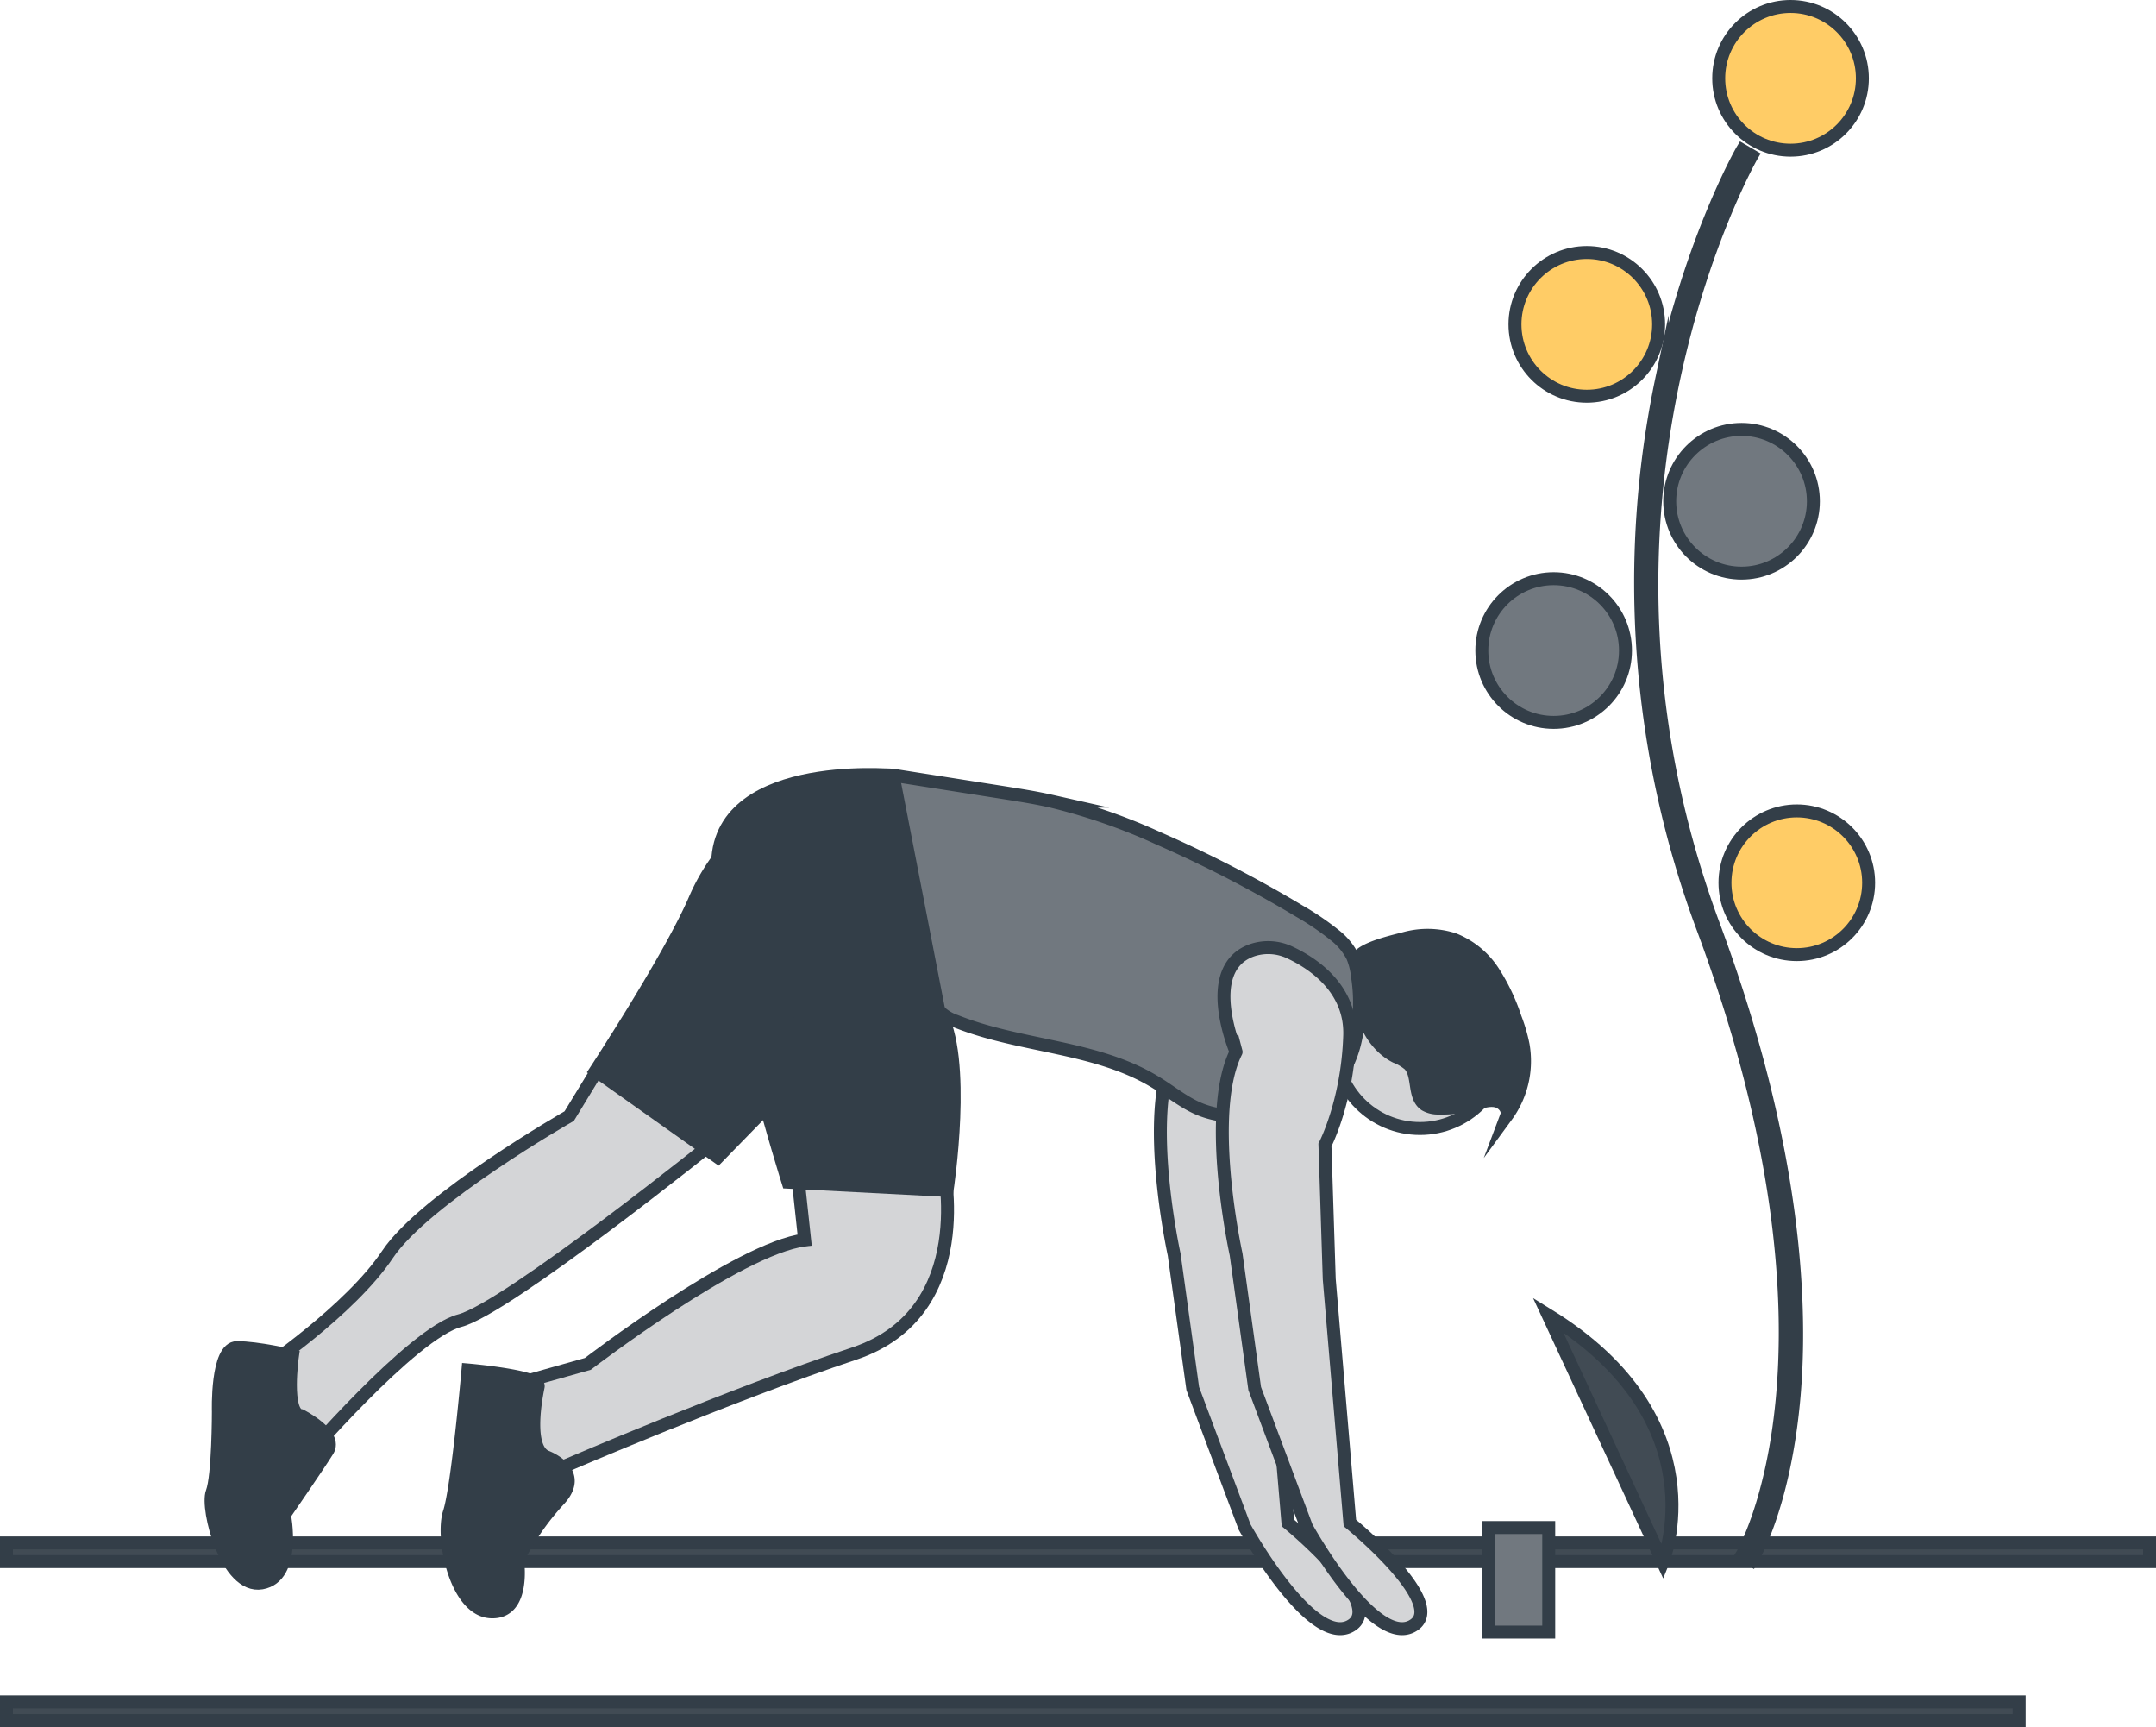 <svg xmlns="http://www.w3.org/2000/svg" viewBox="0 0 499.45 399.97"><defs><style>.cls-1{fill:#414b54;}.cls-1,.cls-2,.cls-3,.cls-4,.cls-5{stroke:#333e48;stroke-miterlimit:10;stroke-width:3px;}.cls-2{fill:#fc6;}.cls-3{fill:#71787f;}.cls-4{fill:#d4d5d7;}.cls-5{fill:#333e48;}</style></defs><title>runner</title><g id="Layer_2" data-name="Layer 2"><g id="Layer_2-2" data-name="Layer 2"><rect class="cls-1" x="1.5" y="357.33" width="496.45" height="4.33"/><rect class="cls-1" x="1.5" y="394.14" width="466.25" height="4.33"/><path class="cls-1" d="M405.81,361.31c.29-.48,7.22-12,9.62-36.07,2.2-22,.79-59.19-18.48-111-36.5-98.17,8.41-177.37,8.87-178.16l-2.22-1.29c-.12.2-11.7,20.39-18.55,52.55a229.26,229.26,0,0,0,9.5,127.79c36.44,98,9.35,144.39,9.07,144.85Z"/><circle class="cls-2" cx="414.79" cy="18.14" r="16.64"/><circle class="cls-2" cx="367.59" cy="75.12" r="16.64"/><circle class="cls-3" cx="403.44" cy="116.09" r="16.64"/><circle class="cls-3" cx="359.91" cy="150.66" r="16.64"/><circle class="cls-2" cx="416.24" cy="204.44" r="16.64"/><path class="cls-1" d="M385.2,361.8s13.3-32.73-26.59-57.27Z"/><circle class="cls-4" cx="328.94" cy="241.74" r="19.61"/><path class="cls-5" d="M325.38,217.34a19.9,19.9,0,0,1,11.42.23,19.43,19.43,0,0,1,9.09,7.44A46.64,46.64,0,0,1,351,235.74a37.52,37.52,0,0,1,1.84,6.29A21.52,21.52,0,0,1,349,258.45c.57-1.51-.87-3.17-2.46-3.49s-3.2.23-4.77.65a29.45,29.45,0,0,1-8.46,1,5.89,5.89,0,0,1-3.15-.75c-2.85-1.9-1.34-6.82-3.71-9.3a11,11,0,0,0-3.14-1.85c-3.92-2-6.51-6-7.73-10.24-.76-2.65-2.66-10.26-1-12.72C316,219.51,322.9,218,325.38,217.34Z"/><path class="cls-4" d="M275.57,220.11a11.67,11.67,0,0,1,8.93.5c5.12,2.4,14.16,8.21,13.82,19.21-.48,15.31-5.74,25.35-5.74,25.35l1,31.09,4.78,56.45s23.44,19.13,14.35,23.92-24.4-23-24.4-23l-12-32.05L272,290.53s-7.18-32.53,0-46.88C272,243.65,263.72,224.44,275.57,220.11Z"/><path class="cls-4" d="M218.44,269.48s8.13,34.44-20.57,44-66.49,25.83-66.49,25.83l-4.78,8.13-11-14.83,1.91-11.48,18.66-5.26s34.92-26.79,50.23-28.7l-1.91-17.7Z"/><path class="cls-4" d="M142,241.84l-10.14,16.64s-33.49,19.13-42.1,32.05-29.18,26.79-29.18,26.79l9.09,21.53s25.83-30.14,36.83-33,59.79-42.1,59.79-42.1Z"/><path class="cls-3" d="M232.28,183.53c3.73.59,7.47,1.17,11.16,2a136.62,136.62,0,0,1,24.86,8.6A291,291,0,0,1,301,211a63.26,63.26,0,0,1,8.12,5.51,14.79,14.79,0,0,1,4.22,5.06,16,16,0,0,1,1.11,4.41,39.42,39.42,0,0,1-.73,16,24.72,24.72,0,0,1-8.67,13.24,14.29,14.29,0,0,1-3.75,2.08,21.85,21.85,0,0,1-5.58.94c-6,.48-12.34.92-17.93-1.42-3.55-1.49-6.55-4-9.82-6-13.83-8.61-31.4-8.25-46.53-14.31a9.9,9.9,0,0,1-4-2.48,10.8,10.8,0,0,1-1.73-3.44L210,214.66c-1.21-3.35-2.42-6.71-3.44-10.13-1.06-3.57-1.91-7.21-2.76-10.84-.73-3.13-1.48-6.4-1.2-9.63.41-4.77,1.51-5,5.89-4.27Z"/><path class="cls-4" d="M289.92,220.11a11.67,11.67,0,0,1,8.93.5c5.12,2.4,14.16,8.21,13.82,19.21-.48,15.31-5.74,25.35-5.74,25.35l1,31.09,4.78,56.45s23.44,19.13,14.35,23.92-24.4-23-24.4-23l-12-32.05-4.31-31.09s-7.18-32.53,0-46.88C286.36,243.65,278.07,224.44,289.92,220.11Z"/><path class="cls-5" d="M206.88,179.57s-42.5-3.85-40.58,22.46,16.26,71.75,16.26,71.75l36.83,1.91s4.78-31.09-1.91-41.62Z"/><path class="cls-5" d="M177.3,188.16A47.9,47.9,0,0,0,161,208.25c-5.74,13.39-23,39.7-23,39.7L166.29,268l21-21.53Z"/><path class="cls-5" d="M126.59,337.41s9.09,3.35,2.87,10a60.57,60.57,0,0,0-9.57,13.87s1.91,12.44-6.22,12-11.48-17.22-9.57-23,4.31-33,4.31-33,16.74,1.44,16.26,3.83S121.81,335.5,126.59,337.41Z"/><path class="cls-5" d="M69.67,327.84s8.61,4.31,6.22,8.13-10,14.83-10,14.83,2.87,14.35-5.26,15.79-12.92-17.22-11.48-21,1.44-18.66,1.44-18.66-.48-14.83,4.31-14.83S67.75,314,67.75,314,65.84,327.37,69.67,327.84Z"/><rect class="cls-3" x="344.9" y="353.77" width="13.87" height="24.21"/></g></g></svg>